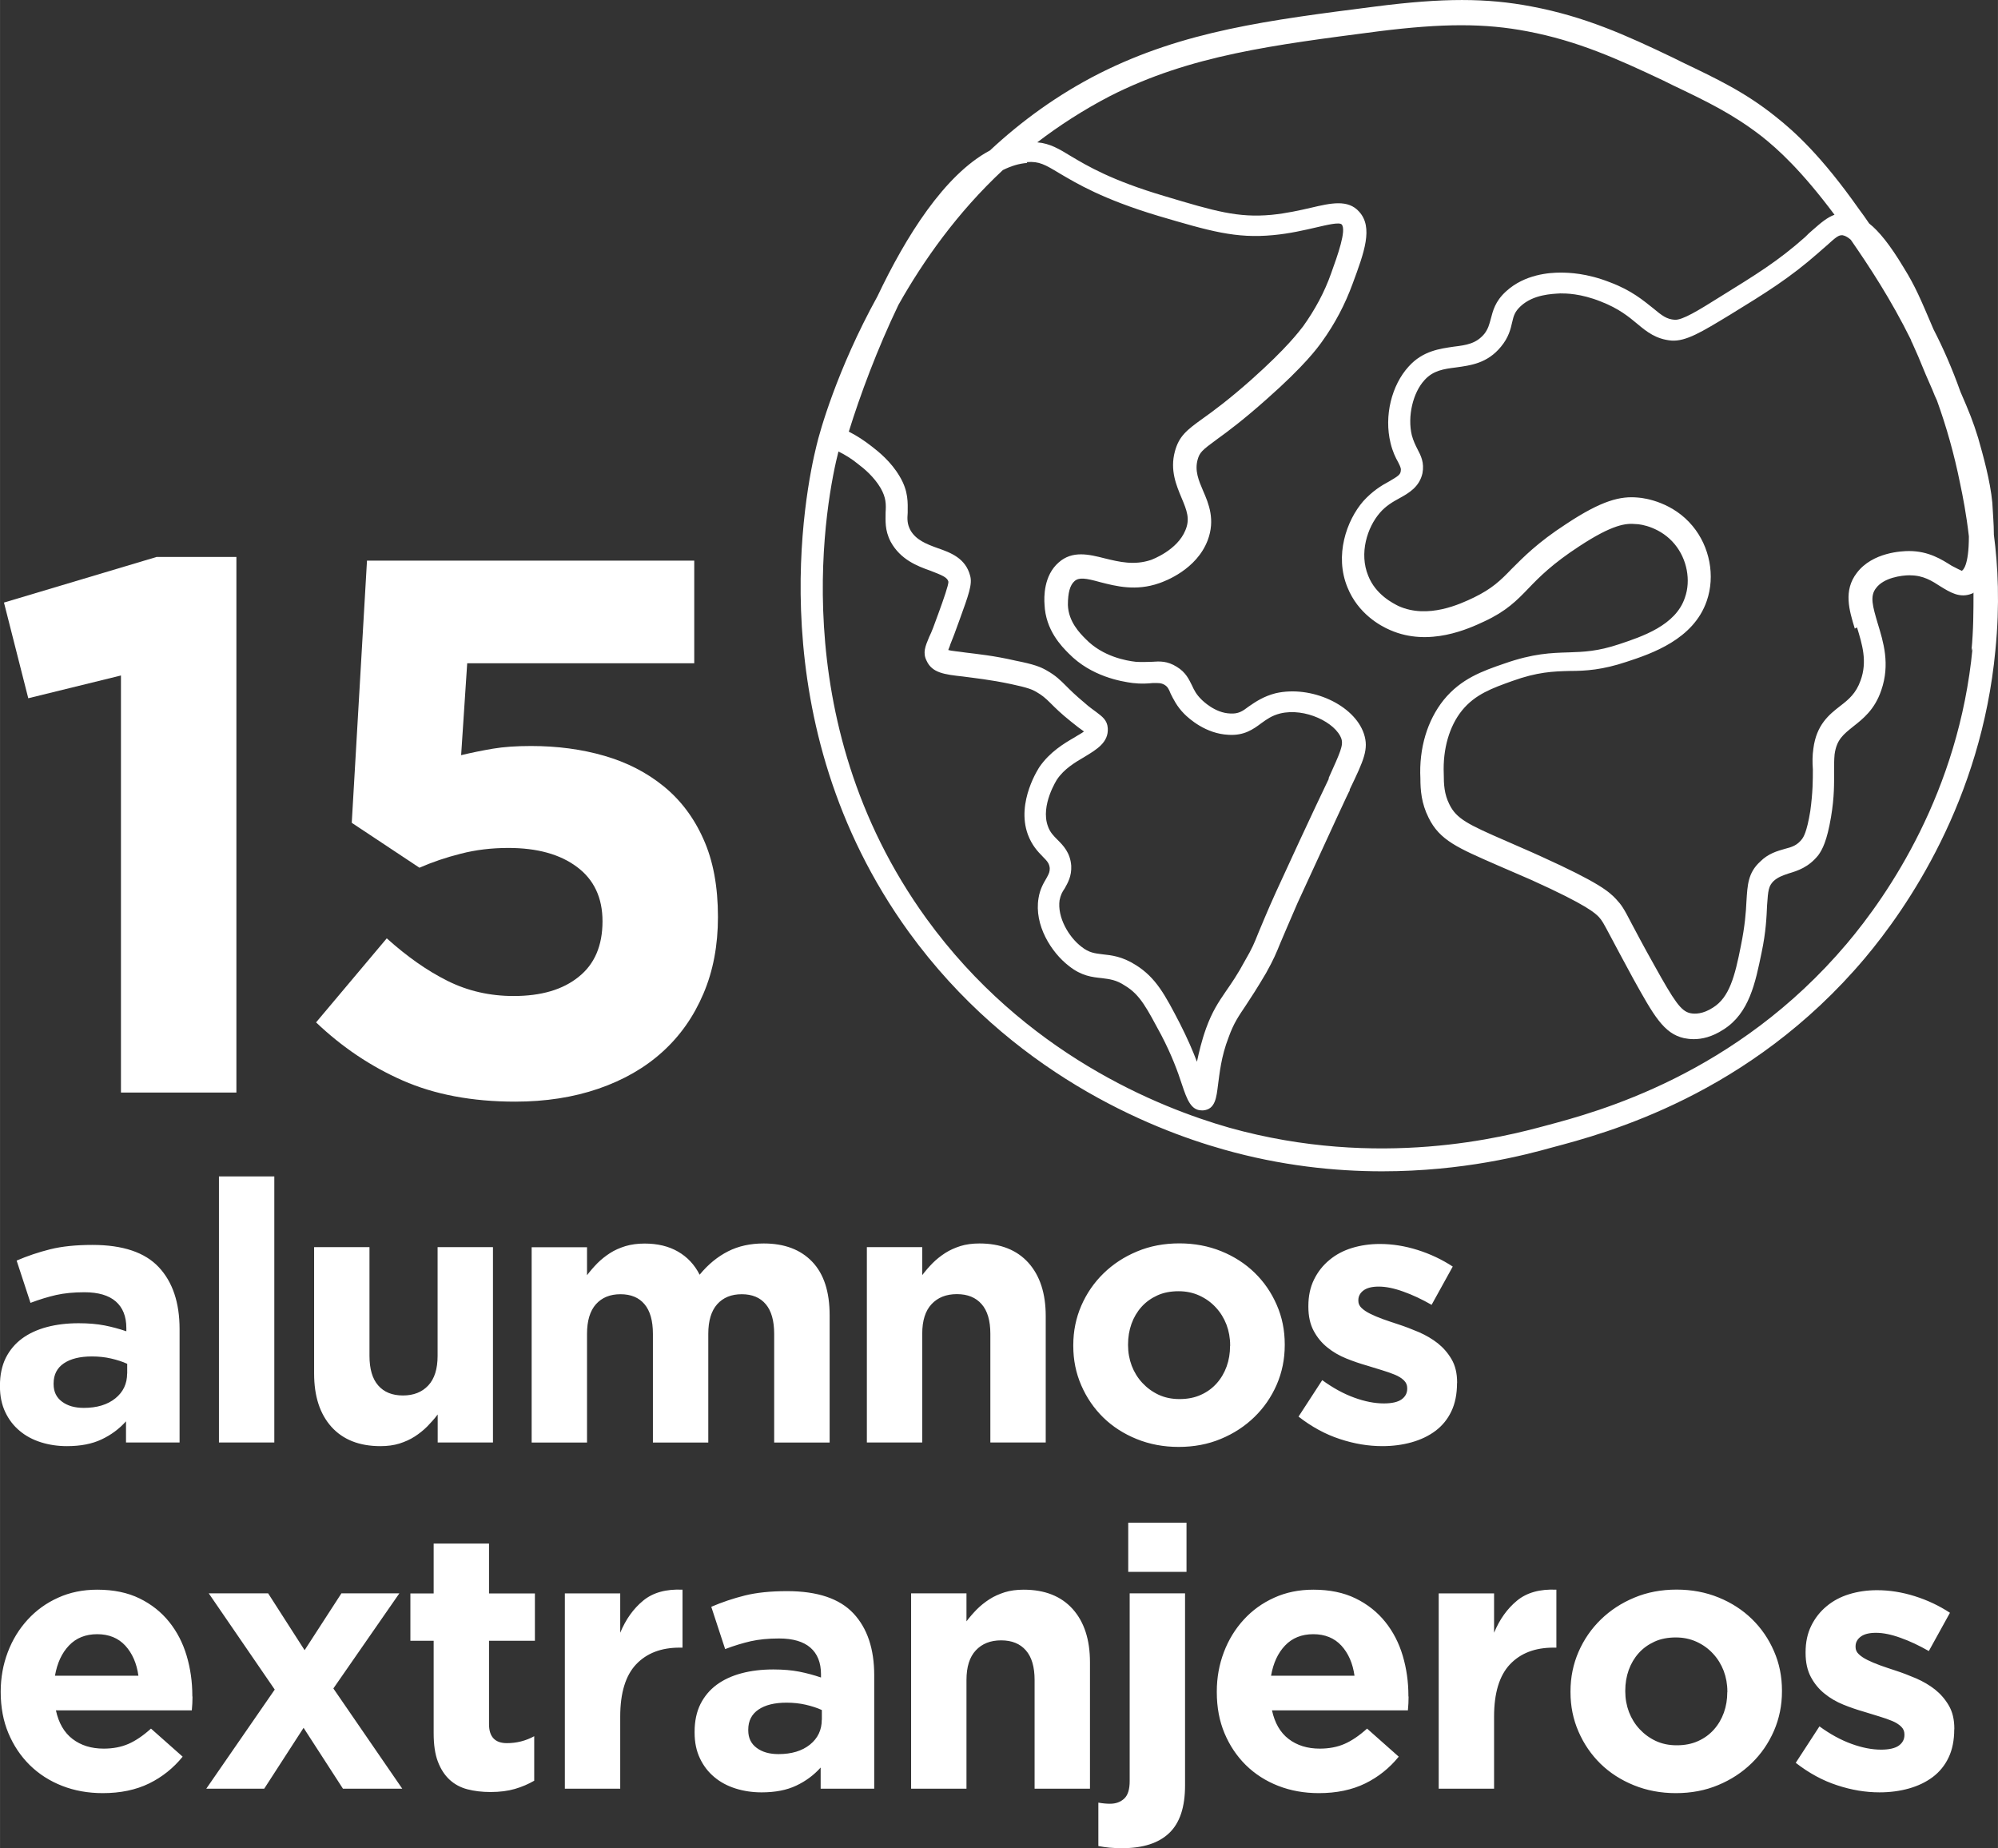<?xml version="1.0" encoding="UTF-8"?>
<!DOCTYPE svg PUBLIC "-//W3C//DTD SVG 1.1//EN" "http://www.w3.org/Graphics/SVG/1.1/DTD/svg11.dtd">
<!-- Creator: CorelDRAW -->
<svg xmlns="http://www.w3.org/2000/svg" xml:space="preserve" width="10.431mm" height="9.647mm" version="1.1" style="shape-rendering:geometricPrecision; text-rendering:geometricPrecision; image-rendering:optimizeQuality; fill-rule:evenodd; clip-rule:evenodd"
viewBox="0 0 233.46 215.92"
 xmlns:xlink="http://www.w3.org/1999/xlink"
 xmlns:xodm="http://www.corel.com/coreldraw/odm/2003">
 <rect x="0" y="0" width="233.46" height="215.92" fill="#333333" stroke="none"/>
 <defs>
  <style type="text/css">
   <![CDATA[
    .fil0 {fill:white;fill-rule:nonzero}
   ]]>
  </style>
 </defs>
 <g id="Capa_x0020_1">
  <path class="fil0" d="M232.98 62.4c0,-1.18 -0.12,-2.43 -0.18,-3.67 -0.24,-2.55 -1.07,-5.51 -1.66,-7.58 -0.59,-1.9 -1.01,-2.96 -2.07,-5.39 -0.95,-2.67 -2.01,-5.09 -3.14,-7.28 -1.54,-3.61 -2.13,-5.03 -3.49,-7.22 -1.6,-2.67 -2.9,-4.26 -4.03,-5.15 -0.41,-0.59 -0.77,-1.13 -1.18,-1.66 -4.38,-6.22 -7.52,-9.06 -9.77,-10.84 -3.55,-2.84 -6.81,-4.38 -10.9,-6.34l-1.07 -0.53c-5.57,-2.67 -10.3,-4.8 -16.52,-5.98 -5.27,-1.01 -10.36,-1.01 -18.24,0 -12.5,1.6 -22.38,2.84 -32.27,7.82 -4.91,2.49 -9.18,5.63 -12.79,9 -5.33,2.84 -9.83,10.07 -13.15,17.05 -4.74,8.59 -6.75,15.87 -7.11,17.41 -1.3,5.21 -6.87,32.45 10.78,56.85 11.9,16.4 28.13,22.98 36.78,25.41 6.69,1.9 13.03,2.55 18.53,2.55 9.47,0 16.7,-1.9 19.84,-2.78 6.28,-1.66 23.04,-6.1 36.54,-22.09 4.98,-5.92 13.62,-18.42 15.28,-36.01 0.53,-5.33 0.3,-9.89 -0.18,-13.5l-0 -0.06zm-15.99 10.9c0.59,1.95 1.24,3.97 0.41,6.22 -0.53,1.48 -1.36,2.19 -2.37,2.96 -1.3,1.01 -2.78,2.19 -3.14,4.98 -0.12,0.83 -0.12,1.6 -0.06,2.43 0,1.24 0,2.67 -0.3,4.86 -0.41,2.55 -0.83,3.08 -0.95,3.26 -0.59,0.77 -1.18,0.95 -2.07,1.18 -0.83,0.24 -1.9,0.53 -2.84,1.48 -1.42,1.3 -1.48,2.72 -1.6,4.62 -0.06,1.3 -0.18,2.9 -0.65,5.21 -0.71,3.61 -1.36,6.04 -3.26,7.22 -1.18,0.77 -2.13,0.77 -2.67,0.65 -1.07,-0.24 -1.84,-1.36 -4.21,-5.63 -1.3,-2.31 -2.07,-3.79 -2.61,-4.8 -0.95,-1.84 -1.18,-2.19 -1.84,-2.9 -0.83,-0.89 -2.07,-1.95 -8.76,-4.98 -1.54,-0.71 -2.84,-1.24 -4.03,-1.78 -4.5,-1.95 -5.86,-2.61 -6.69,-4.32 -0.59,-1.18 -0.65,-2.31 -0.65,-3.55 -0.12,-2.9 0.65,-5.57 2.13,-7.4 1.54,-1.9 3.55,-2.61 5.86,-3.44 2.96,-1.07 4.8,-1.13 6.75,-1.18 1.84,0 3.79,-0.12 6.63,-1.07 2.9,-0.95 7.82,-2.61 9.36,-7.11 1.01,-2.9 0.36,-6.34 -1.66,-8.76 -2.25,-2.72 -5.45,-3.26 -6.4,-3.32 -2.01,-0.18 -4.15,0.3 -8.35,3.08 -3.38,2.19 -5.03,3.91 -6.4,5.27 -1.3,1.36 -2.31,2.31 -4.38,3.32 -1.6,0.77 -5.39,2.55 -8.82,1.01 -0.59,-0.3 -2.67,-1.3 -3.55,-3.55 -1.07,-2.61 -0.12,-5.63 1.36,-7.34 0.71,-0.83 1.54,-1.3 2.31,-1.72 1.07,-0.59 2.31,-1.3 2.67,-2.9 0.24,-1.24 -0.18,-2.07 -0.59,-2.84 -0.24,-0.47 -0.47,-0.95 -0.65,-1.6 -0.53,-2.19 0.12,-4.98 1.48,-6.45 1.01,-1.13 2.25,-1.3 3.67,-1.48 1.72,-0.24 3.67,-0.47 5.27,-2.43 0.89,-1.07 1.13,-2.07 1.3,-2.84 0.18,-0.77 0.3,-1.24 1.01,-1.9 1.48,-1.36 3.61,-1.42 4.62,-1.48 0.65,0 2.37,0 4.74,0.95 2.13,0.83 3.26,1.78 4.26,2.61 1.13,0.95 2.19,1.78 3.97,1.95 1.72,0.12 3.55,-1.01 6.87,-3.02 4.15,-2.55 6.93,-4.26 10.3,-7.22 0.36,-0.3 0.65,-0.59 0.95,-0.83 1.18,-1.07 1.42,-1.24 1.84,-1.24l0 -0c0,0 0.41,0 1.01,0.53 2.13,3.08 4.68,6.93 7.05,11.73 0,0.12 0.06,0.18 0.12,0.3l0.71 1.6c0.65,1.6 1.18,2.84 1.66,3.91 0.18,0.47 0.36,0.89 0.53,1.24 1.07,2.96 2.01,6.22 2.72,9.77 0.3,1.42 0.71,3.49 1.01,6.1 0,3.49 -0.71,3.97 -0.83,4.03l-0 0c0,0 -0.77,-0.36 -1.18,-0.59 -1.13,-0.71 -2.67,-1.72 -4.98,-1.72l0 0c-0.77,0 -4.26,0.12 -6.1,2.55 -1.6,2.07 -0.89,4.38 -0.24,6.51l0.24 -0.12zm-97 -54.36c1.42,-0.12 2.13,0.3 3.79,1.3 2.01,1.18 5.03,3.02 11.55,4.98 6.04,1.78 9.06,2.67 13.44,2.25 1.95,-0.18 3.67,-0.59 4.98,-0.89 1.3,-0.3 2.72,-0.65 3.02,-0.36 0.59,0.65 -0.47,3.61 -1.24,5.74 -0.77,2.19 -1.9,4.26 -3.26,6.16 -0.47,0.59 -1.84,2.49 -6.1,6.28 -2.61,2.31 -4.38,3.61 -5.63,4.5 -1.9,1.36 -2.78,2.07 -3.26,3.85 -0.59,2.19 0.18,3.97 0.77,5.39 0.65,1.54 1.01,2.49 0.47,3.79 -0.95,2.37 -3.91,3.44 -4.03,3.49 -1.95,0.65 -3.67,0.24 -5.39,-0.18 -1.84,-0.47 -3.79,-0.95 -5.39,0.47 -1.78,1.54 -1.72,4.09 -1.66,4.91 0.12,3.02 2.01,4.91 2.84,5.74 2.61,2.67 6.1,3.26 7.46,3.44 1.01,0.12 1.78,0.06 2.37,0 0.77,0 0.95,0 1.3,0.18 0.41,0.24 0.53,0.47 0.77,1.07 0.3,0.59 0.71,1.48 1.6,2.37 0.53,0.53 2.49,2.31 5.15,2.43 1.84,0.12 2.9,-0.65 3.85,-1.36 0.65,-0.47 1.24,-0.89 2.19,-1.13 2.9,-0.71 6.51,1.07 7.16,2.96 0.24,0.77 -0.12,1.54 -1.48,4.56l0 0.12c0,0 -2.01,4.15 -6.16,13.21 -1.13,2.49 -1.66,3.85 -2.07,4.8 -0.47,1.18 -0.71,1.78 -1.54,3.2 -0.89,1.66 -1.6,2.67 -2.25,3.61 -0.89,1.3 -1.6,2.37 -2.31,4.32 -0.53,1.48 -0.83,2.78 -1.07,3.91 -0.47,-1.24 -1.13,-2.78 -2.01,-4.5 -1.72,-3.32 -2.78,-5.33 -5.15,-6.81 -1.6,-1.01 -2.84,-1.13 -3.85,-1.24 -0.95,-0.12 -1.6,-0.18 -2.49,-0.89 -1.48,-1.13 -2.84,-3.44 -2.55,-5.45l0 0.01c0.12,-0.59 0.3,-0.95 0.59,-1.36 0.36,-0.65 0.83,-1.42 0.77,-2.67 -0.12,-1.54 -0.95,-2.37 -1.6,-3.02 -0.47,-0.47 -0.89,-0.89 -1.13,-1.6 -0.89,-2.43 1.07,-5.45 1.07,-5.45 0.83,-1.24 2.13,-2.01 3.26,-2.67 1.36,-0.83 2.78,-1.66 2.67,-3.32 -0.06,-0.95 -0.65,-1.36 -1.36,-1.9 -0.3,-0.24 -0.77,-0.53 -1.36,-1.07 -1.07,-0.89 -1.66,-1.48 -2.13,-1.95 -0.71,-0.71 -1.24,-1.24 -2.31,-1.84 -0.71,-0.41 -1.48,-0.71 -3.61,-1.13 -2.55,-0.59 -4.44,-0.77 -5.86,-0.95 -0.77,-0.12 -1.66,-0.18 -2.01,-0.3 0.06,-0.18 0.18,-0.41 0.24,-0.65 0.24,-0.59 0.59,-1.48 1.07,-2.84 1.07,-2.96 1.54,-4.21 1.24,-5.21 -0.53,-2.01 -2.25,-2.67 -3.79,-3.2 -1.3,-0.47 -2.55,-0.95 -3.2,-2.13 -0.36,-0.71 -0.36,-1.24 -0.3,-2.01 0,-1.13 0.12,-2.49 -0.95,-4.26 -1.01,-1.72 -2.49,-2.9 -3.26,-3.49 -0.83,-0.65 -1.72,-1.24 -2.67,-1.72 1.3,-4.21 3.32,-9.65 5.8,-14.81 2.9,-5.15 6.87,-10.78 12.2,-15.75 0.95,-0.47 1.9,-0.77 2.84,-0.83l-0.06 -0.12zm110.5 56.79c-1.6,16.82 -9.89,28.84 -14.69,34.52 -12.97,15.34 -29.14,19.66 -35.17,21.26 -4.8,1.3 -19.48,5.15 -37.01,0.24 -8.29,-2.37 -23.92,-8.65 -35.35,-24.4 -16.94,-23.39 -11.61,-49.51 -10.3,-54.6 0.83,0.41 1.6,0.89 2.31,1.48 0.71,0.53 1.84,1.48 2.61,2.78 0.65,1.13 0.65,1.9 0.59,2.84 0,0.95 -0.12,2.07 0.59,3.44 1.13,2.07 3.08,2.84 4.62,3.38 1.36,0.53 2.01,0.77 2.13,1.3 0,0.41 -0.53,1.95 -1.18,3.73 -0.47,1.3 -0.77,2.13 -1.07,2.72 -0.47,1.13 -0.77,1.84 -0.3,2.78 0.65,1.42 2.07,1.6 4.26,1.84 1.3,0.18 3.14,0.36 5.63,0.89 1.95,0.41 2.49,0.65 2.9,0.89 0.71,0.41 1.07,0.71 1.72,1.36 0.53,0.53 1.18,1.18 2.37,2.13 0.65,0.53 1.13,0.89 1.48,1.13 0,0 0,0 0.06,0 -0.3,0.24 -0.77,0.47 -1.13,0.71 -1.24,0.71 -2.9,1.72 -4.09,3.44 0,0 -2.78,4.09 -1.36,7.93 0.47,1.24 1.13,1.95 1.72,2.55 0.59,0.59 0.77,0.83 0.83,1.36 0,0.41 -0.06,0.59 -0.36,1.13 -0.3,0.53 -0.77,1.24 -0.95,2.37 -0.53,3.14 1.48,6.34 3.55,7.93 1.48,1.18 2.72,1.3 3.85,1.42 0.89,0.12 1.66,0.18 2.72,0.89 1.78,1.07 2.55,2.67 4.21,5.74 1.24,2.37 1.95,4.32 2.43,5.8 0.59,1.78 1.07,3.02 2.31,3.02 0.06,0 0.12,0 0.18,0 1.42,-0.12 1.54,-1.54 1.72,-2.96 0.18,-1.3 0.36,-3.32 1.24,-5.57 0.59,-1.66 1.18,-2.49 2.01,-3.73 0.59,-0.89 1.36,-2.07 2.37,-3.79 0.89,-1.6 1.18,-2.31 1.66,-3.49 0.41,-0.95 0.95,-2.25 2.01,-4.68 4.15,-9 6.04,-13.15 6.1,-13.15l0 -0.12c1.66,-3.44 2.25,-4.74 1.66,-6.51 -1.13,-3.38 -6.16,-5.68 -10.3,-4.74 -1.42,0.36 -2.37,1.01 -3.14,1.54 -0.77,0.59 -1.24,0.89 -2.19,0.83 -1.78,-0.06 -3.2,-1.48 -3.38,-1.66 -0.59,-0.59 -0.83,-1.07 -1.07,-1.6 -0.36,-0.71 -0.71,-1.54 -1.78,-2.19 -1.13,-0.71 -2.01,-0.65 -2.9,-0.59 -0.53,0 -1.13,0.06 -1.9,0 -1.07,-0.12 -3.85,-0.59 -5.86,-2.67 -0.65,-0.65 -2.01,-2.01 -2.07,-3.97 0,-1.42 0.24,-2.31 0.77,-2.78 0.53,-0.47 1.3,-0.36 3.02,0.12 1.84,0.47 4.15,1.07 6.87,0.12 0.71,-0.24 4.38,-1.6 5.68,-5.03 0.89,-2.37 0.12,-4.26 -0.53,-5.74 -0.53,-1.24 -1.01,-2.37 -0.65,-3.67 0.24,-0.83 0.47,-1.07 2.25,-2.37 1.24,-0.89 3.14,-2.31 5.8,-4.68 4.5,-3.97 5.98,-6.04 6.45,-6.69 1.54,-2.13 2.72,-4.38 3.61,-6.81 1.36,-3.67 2.43,-6.57 0.77,-8.41 -1.3,-1.48 -3.32,-1.01 -5.63,-0.47 -1.3,0.3 -2.84,0.65 -4.62,0.83 -3.91,0.36 -6.57,-0.41 -12.5,-2.19 -6.22,-1.84 -9.06,-3.55 -10.96,-4.68 -1.36,-0.83 -2.43,-1.48 -3.91,-1.6 2.55,-1.95 5.39,-3.79 8.47,-5.39 9.42,-4.8 19.13,-5.98 31.39,-7.58 7.58,-0.95 12.44,-0.95 17.41,0 5.92,1.13 10.48,3.2 15.87,5.74l1.07 0.53c4.09,1.95 7.05,3.38 10.42,5.98 1.95,1.54 4.68,4.03 8.53,9.18 -0.83,0.3 -1.54,0.89 -2.55,1.78 -0.3,0.24 -0.59,0.53 -0.89,0.83 -3.2,2.84 -5.74,4.38 -9.95,6.99 -2.55,1.6 -4.38,2.72 -5.27,2.67 -0.95,-0.06 -1.48,-0.47 -2.55,-1.36 -1.13,-0.89 -2.49,-2.07 -5.03,-3.02 -2.72,-1.07 -4.8,-1.13 -5.8,-1.13 -1.24,0 -4.15,0.18 -6.34,2.19 -1.3,1.18 -1.54,2.31 -1.78,3.2 -0.18,0.65 -0.3,1.18 -0.77,1.78 -0.95,1.13 -2.07,1.3 -3.55,1.48 -1.6,0.24 -3.61,0.47 -5.27,2.31 -2.01,2.19 -2.9,5.8 -2.13,8.94 0.24,1.01 0.59,1.72 0.89,2.25 0.3,0.59 0.36,0.77 0.3,1.07 -0.06,0.41 -0.36,0.59 -1.36,1.18 -0.89,0.47 -1.95,1.13 -3.02,2.31 -1.95,2.25 -3.38,6.34 -1.84,10.07 1.24,3.08 3.85,4.5 4.98,4.98 4.56,2.01 9.24,-0.18 11.01,-1.01 2.55,-1.18 3.79,-2.43 5.15,-3.85 1.3,-1.36 2.84,-2.9 5.92,-4.91 3.97,-2.61 5.51,-2.72 6.63,-2.61 0.65,0 2.96,0.41 4.56,2.37 1.42,1.72 1.9,4.21 1.18,6.22 -1.07,3.26 -5.03,4.56 -7.7,5.45 -2.49,0.83 -4.09,0.89 -5.86,0.95 -2.07,0.06 -4.15,0.12 -7.52,1.3 -2.61,0.89 -5.09,1.78 -7.11,4.26 -1.9,2.37 -2.9,5.63 -2.72,9.18 0,1.36 0.12,2.9 0.95,4.56 1.3,2.67 3.44,3.55 8.05,5.57 1.13,0.47 2.43,1.07 3.97,1.72 6.69,3.02 7.46,3.91 7.88,4.32 0.41,0.47 0.47,0.59 1.42,2.37 0.53,1.01 1.36,2.55 2.61,4.86 2.37,4.26 3.55,6.4 5.92,6.93 0.3,0.06 0.71,0.12 1.13,0.12 0.95,0 2.13,-0.24 3.49,-1.13 3.02,-1.9 3.73,-5.51 4.44,-8.94 0.53,-2.49 0.59,-4.26 0.65,-5.57 0.12,-1.78 0.18,-2.25 0.77,-2.84 0.53,-0.47 1.07,-0.65 1.78,-0.89 1.01,-0.3 2.31,-0.71 3.44,-2.13 0.47,-0.65 1.01,-1.66 1.48,-4.44 0.41,-2.43 0.36,-4.03 0.36,-5.33 0,-0.77 0,-1.36 0.06,-2.01 0.24,-1.72 1.01,-2.31 2.19,-3.26 1.13,-0.89 2.49,-1.95 3.26,-4.21 1.07,-3.08 0.24,-5.68 -0.41,-7.82 -0.59,-2.01 -0.95,-3.2 -0.18,-4.15 0.89,-1.18 2.9,-1.48 3.97,-1.48l0 0.01c1.54,0 2.55,0.65 3.55,1.3 1.07,0.65 2.25,1.42 3.67,0.83 0.06,0 0.12,-0.06 0.18,-0.12 0,2.07 0,4.38 -0.24,6.81l0.12 -0.3z"/>
  <path class="fil0" d="M0.46 70.4l2.84 11.18 10.83 -2.66 0 48.73 13.49 0 0 -62.58 -9.32 0 -17.84 5.33zm40.65 25.74l7.9 5.24c1.48,-0.65 3.09,-1.2 4.84,-1.64 1.75,-0.45 3.59,-0.67 5.55,-0.67 3.37,0 6.05,0.74 8.03,2.23 1.98,1.48 2.97,3.6 2.97,6.33 0,2.86 -0.93,5.03 -2.8,6.51 -1.86,1.5 -4.39,2.23 -7.59,2.23 -2.78,0 -5.36,-0.59 -7.72,-1.77 -2.37,-1.18 -4.73,-2.84 -7.1,-4.97l-8.26 9.82c3.02,2.88 6.39,5.15 10.12,6.79 3.73,1.64 8.11,2.47 13.14,2.47 3.55,0 6.79,-0.5 9.73,-1.51 2.93,-1.01 5.43,-2.44 7.49,-4.31 2.06,-1.86 3.65,-4.13 4.78,-6.79 1.14,-2.66 1.7,-5.65 1.7,-8.97 0,-3.55 -0.56,-6.58 -1.7,-9.1 -1.12,-2.52 -2.68,-4.57 -4.65,-6.17 -1.97,-1.6 -4.26,-2.78 -6.91,-3.55 -2.65,-0.77 -5.5,-1.15 -8.58,-1.15 -1.71,0 -3.19,0.1 -4.44,0.31 -1.24,0.21 -2.48,0.46 -3.73,0.76l0.71 -10.74 26.53 0 0 -11.99 -38.24 0 -1.78 30.62zm-20.13 72.39l0 -13.24c0,-3.1 -0.81,-5.51 -2.43,-7.24 -1.62,-1.73 -4.2,-2.6 -7.75,-2.6 -1.93,0 -3.58,0.17 -4.94,0.51 -1.36,0.34 -2.67,0.78 -3.92,1.32l1.62 4.94c1.05,-0.4 2.05,-0.7 3,-0.92 0.95,-0.21 2.05,-0.32 3.3,-0.32 1.62,0 2.84,0.36 3.66,1.07 0.82,0.71 1.24,1.75 1.24,3.11l0 0.38c-0.82,-0.28 -1.67,-0.51 -2.53,-0.68 -0.87,-0.17 -1.88,-0.26 -3.04,-0.26 -1.36,0 -2.61,0.15 -3.73,0.45 -1.12,0.3 -2.09,0.75 -2.89,1.34 -0.81,0.6 -1.44,1.35 -1.9,2.26 -0.45,0.91 -0.68,1.99 -0.68,3.24l0 0.09c0,1.14 0.21,2.14 0.62,3 0.41,0.87 0.97,1.6 1.68,2.19 0.71,0.6 1.54,1.04 2.49,1.34 0.95,0.3 1.97,0.45 3.04,0.45 1.59,0 2.94,-0.26 4.05,-0.79 1.11,-0.52 2.06,-1.23 2.85,-2.11l0 2.47 6.26 0zm-6.13 -8.05c0,1.19 -0.46,2.16 -1.38,2.9 -0.92,0.74 -2.15,1.11 -3.68,1.11 -1.05,0 -1.9,-0.24 -2.55,-0.73 -0.65,-0.48 -0.98,-1.16 -0.98,-2.04l0 -0.09c0,-1.02 0.4,-1.8 1.19,-2.34 0.79,-0.54 1.89,-0.81 3.28,-0.81 0.79,0 1.54,0.08 2.24,0.24 0.69,0.16 1.33,0.36 1.89,0.62l0 1.15zm17.2 8.05l0 -31.08 -6.47 0 0 31.08 6.47 0zm25.55 0l0 -22.82 -6.47 0 0 12.7c0,1.52 -0.36,2.68 -1.09,3.46 -0.73,0.78 -1.71,1.17 -2.96,1.17 -1.25,0 -2.21,-0.39 -2.89,-1.17 -0.68,-0.77 -1.02,-1.93 -1.02,-3.46l0 -12.7 -6.47 0 0 14.77c0,2.64 0.67,4.71 2.02,6.22 1.35,1.5 3.26,2.26 5.73,2.26 0.82,0 1.56,-0.1 2.21,-0.3 0.65,-0.21 1.25,-0.47 1.79,-0.82 0.54,-0.35 1.03,-0.74 1.47,-1.18 0.44,-0.45 0.85,-0.91 1.22,-1.4l0 3.27 6.47 0zm39.34 0l0 -14.86c0,-2.76 -0.68,-4.84 -2.04,-6.26 -1.36,-1.42 -3.25,-2.13 -5.66,-2.13 -1.56,0 -2.95,0.3 -4.17,0.92 -1.22,0.62 -2.33,1.52 -3.32,2.73 -0.6,-1.18 -1.44,-2.07 -2.53,-2.7 -1.09,-0.63 -2.39,-0.94 -3.9,-0.94 -0.82,0 -1.57,0.1 -2.24,0.3 -0.67,0.21 -1.27,0.47 -1.81,0.82 -0.54,0.35 -1.03,0.74 -1.47,1.18 -0.44,0.45 -0.84,0.91 -1.21,1.4l0 -3.27 -6.47 0 0 22.82 6.47 0 0 -12.7c0,-1.53 0.35,-2.68 1.04,-3.46 0.7,-0.78 1.65,-1.17 2.87,-1.17 1.22,0 2.16,0.39 2.81,1.17 0.65,0.77 0.98,1.93 0.98,3.46l0 12.7 6.47 0 0 -12.7c0,-1.53 0.35,-2.68 1.04,-3.46 0.7,-0.78 1.65,-1.17 2.87,-1.17 1.22,0 2.16,0.39 2.81,1.17 0.65,0.77 0.98,1.93 0.98,3.46l0 12.7 6.47 0zm25.25 0l0 -14.77c0,-2.64 -0.67,-4.71 -2.02,-6.22 -1.35,-1.5 -3.26,-2.26 -5.73,-2.26 -0.82,0 -1.56,0.1 -2.21,0.3 -0.65,0.21 -1.25,0.47 -1.79,0.82 -0.54,0.35 -1.03,0.74 -1.47,1.18 -0.44,0.45 -0.84,0.91 -1.21,1.4l0 -3.27 -6.47 0 0 22.82 6.47 0 0 -12.7c0,-1.53 0.36,-2.68 1.09,-3.46 0.73,-0.78 1.71,-1.17 2.96,-1.17 1.25,0 2.21,0.39 2.89,1.17 0.68,0.77 1.02,1.93 1.02,3.46l0 12.7 6.47 0zm27.93 -11.37l0 -0.09c0,-1.65 -0.31,-3.19 -0.94,-4.62 -0.62,-1.43 -1.48,-2.68 -2.58,-3.75 -1.09,-1.06 -2.39,-1.9 -3.89,-2.51 -1.5,-0.61 -3.14,-0.92 -4.9,-0.92 -1.79,0 -3.44,0.31 -4.94,0.94 -1.5,0.62 -2.81,1.48 -3.92,2.56 -1.11,1.08 -1.97,2.33 -2.6,3.77 -0.62,1.43 -0.94,2.97 -0.94,4.62l0 0.09c0,1.65 0.31,3.18 0.94,4.62 0.62,1.43 1.48,2.68 2.57,3.75 1.09,1.06 2.39,1.9 3.9,2.51 1.5,0.61 3.14,0.92 4.9,0.92 1.79,0 3.44,-0.31 4.94,-0.94 1.5,-0.62 2.81,-1.48 3.92,-2.56 1.11,-1.08 1.97,-2.33 2.6,-3.77 0.62,-1.43 0.94,-2.97 0.94,-4.62zm-6.39 0.09c0,0.85 -0.13,1.65 -0.4,2.4 -0.27,0.75 -0.66,1.41 -1.17,1.98 -0.51,0.57 -1.13,1.02 -1.85,1.34 -0.73,0.33 -1.55,0.49 -2.49,0.49 -0.91,0 -1.72,-0.17 -2.45,-0.51 -0.72,-0.34 -1.35,-0.8 -1.89,-1.38 -0.54,-0.58 -0.95,-1.25 -1.24,-2 -0.28,-0.75 -0.43,-1.55 -0.43,-2.4l0 -0.09c0,-0.85 0.13,-1.65 0.4,-2.41 0.27,-0.75 0.66,-1.41 1.17,-1.98 0.51,-0.57 1.13,-1.01 1.85,-1.34 0.72,-0.33 1.55,-0.49 2.49,-0.49 0.88,0 1.69,0.17 2.43,0.51 0.74,0.34 1.38,0.8 1.92,1.39 0.54,0.58 0.95,1.25 1.24,2 0.28,0.75 0.43,1.55 0.43,2.41l0 0.09zm26.53 4.34l0 -0.09c0,-1.05 -0.21,-1.94 -0.64,-2.68 -0.43,-0.74 -0.97,-1.36 -1.62,-1.88 -0.65,-0.51 -1.39,-0.94 -2.21,-1.3 -0.82,-0.35 -1.63,-0.66 -2.43,-0.92 -0.62,-0.2 -1.21,-0.4 -1.77,-0.6 -0.56,-0.2 -1.04,-0.41 -1.47,-0.62 -0.43,-0.21 -0.77,-0.44 -1.02,-0.68 -0.26,-0.24 -0.38,-0.52 -0.38,-0.83l0 -0.09c0,-0.45 0.2,-0.83 0.6,-1.13 0.4,-0.3 0.99,-0.45 1.79,-0.45 0.82,0 1.77,0.19 2.85,0.58 1.08,0.38 2.18,0.9 3.32,1.55l2.47 -4.47c-1.25,-0.82 -2.62,-1.47 -4.11,-1.94 -1.49,-0.47 -2.96,-0.7 -4.41,-0.7 -1.16,0 -2.25,0.16 -3.26,0.47 -1.01,0.31 -1.89,0.78 -2.64,1.41 -0.75,0.62 -1.35,1.38 -1.79,2.28 -0.44,0.89 -0.66,1.92 -0.66,3.09l0 0.09c0,1.11 0.21,2.04 0.62,2.81 0.41,0.77 0.94,1.41 1.6,1.94 0.65,0.53 1.38,0.95 2.19,1.28 0.81,0.33 1.61,0.6 2.41,0.83 0.62,0.2 1.22,0.38 1.79,0.55 0.57,0.17 1.07,0.35 1.51,0.53 0.44,0.18 0.79,0.41 1.05,0.66 0.26,0.26 0.38,0.55 0.38,0.89l0 0.09c0,0.51 -0.22,0.92 -0.66,1.24 -0.44,0.31 -1.13,0.47 -2.07,0.47 -1.08,0 -2.24,-0.23 -3.47,-0.68 -1.24,-0.45 -2.48,-1.13 -3.73,-2.04l-2.77 4.26c1.53,1.19 3.14,2.07 4.83,2.62 1.69,0.56 3.34,0.83 4.96,0.83 1.22,0 2.36,-0.15 3.43,-0.45 1.06,-0.3 1.99,-0.74 2.79,-1.34 0.79,-0.6 1.41,-1.35 1.85,-2.28 0.44,-0.92 0.66,-2.02 0.66,-3.3zm-147.79 36.62l0 -0.09c0,-1.62 -0.22,-3.17 -0.66,-4.66 -0.44,-1.49 -1.12,-2.81 -2.04,-3.96 -0.92,-1.15 -2.08,-2.07 -3.47,-2.75 -1.39,-0.68 -3.04,-1.02 -4.94,-1.02 -1.67,0 -3.2,0.31 -4.58,0.94 -1.38,0.62 -2.56,1.48 -3.55,2.56 -0.99,1.08 -1.77,2.34 -2.32,3.79 -0.55,1.45 -0.83,2.98 -0.83,4.6l0 0.09c0,1.76 0.3,3.36 0.9,4.79 0.6,1.43 1.43,2.67 2.49,3.72 1.07,1.05 2.33,1.86 3.79,2.43 1.46,0.57 3.04,0.85 4.75,0.85 2.07,0 3.87,-0.38 5.41,-1.13 1.53,-0.75 2.84,-1.8 3.92,-3.13l-3.7 -3.28c-0.91,0.82 -1.79,1.42 -2.64,1.79 -0.85,0.37 -1.82,0.55 -2.89,0.55 -1.45,0 -2.66,-0.38 -3.64,-1.13 -0.98,-0.75 -1.62,-1.87 -1.94,-3.34l15.88 0c0.03,-0.31 0.05,-0.58 0.06,-0.81 0.01,-0.23 0.02,-0.5 0.02,-0.81zm-6.3 -2.43l-9.75 0c0.26,-1.48 0.8,-2.65 1.64,-3.53 0.84,-0.88 1.94,-1.32 3.3,-1.32 1.36,0 2.46,0.45 3.28,1.34 0.82,0.9 1.33,2.07 1.53,3.51zm30.83 13.2l-8.05 -11.71 7.71 -11.11 -6.77 0 -4.3 6.64 -4.26 -6.64 -6.94 0 7.71 11.24 -8 11.58 6.77 0 4.6 -7.11 4.6 7.11 6.94 0zm15.42 -0.94l0 -5.19c-0.99,0.54 -2.06,0.81 -3.19,0.81 -1.39,0 -2.09,-0.74 -2.09,-2.21l0 -9.75 5.36 0 0 -5.53 -5.36 0 0 -5.83 -6.47 0 0 5.83 -2.72 0 0 5.53 2.72 0 0 10.81c0,1.33 0.16,2.44 0.49,3.3 0.33,0.87 0.78,1.57 1.36,2.11 0.58,0.54 1.28,0.92 2.09,1.13 0.81,0.21 1.71,0.32 2.7,0.32 1.08,0 2.03,-0.12 2.85,-0.36 0.82,-0.24 1.57,-0.56 2.26,-0.96zm17.33 -15.54l0 -6.77c-1.93,-0.09 -3.46,0.34 -4.6,1.28 -1.14,0.94 -2.03,2.18 -2.68,3.75l0 -4.6 -6.47 0 0 22.82 6.47 0 0 -8.43c0,-2.75 0.62,-4.78 1.85,-6.09 1.24,-1.31 2.93,-1.96 5.09,-1.96l0.34 0zm22.4 16.48l0 -13.24c0,-3.1 -0.81,-5.51 -2.43,-7.24 -1.62,-1.73 -4.2,-2.6 -7.75,-2.6 -1.93,0 -3.58,0.17 -4.94,0.51 -1.36,0.34 -2.67,0.78 -3.92,1.32l1.62 4.94c1.05,-0.4 2.05,-0.7 3,-0.92 0.95,-0.21 2.05,-0.32 3.3,-0.32 1.62,0 2.84,0.36 3.66,1.07 0.82,0.71 1.24,1.75 1.24,3.11l0 0.38c-0.82,-0.28 -1.67,-0.51 -2.53,-0.68 -0.87,-0.17 -1.88,-0.26 -3.04,-0.26 -1.36,0 -2.61,0.15 -3.73,0.45 -1.12,0.3 -2.09,0.75 -2.89,1.34 -0.81,0.6 -1.44,1.35 -1.9,2.26 -0.45,0.91 -0.68,1.99 -0.68,3.24l0 0.09c0,1.14 0.21,2.14 0.62,3 0.41,0.87 0.97,1.6 1.68,2.19 0.71,0.6 1.54,1.04 2.49,1.34 0.95,0.3 1.97,0.45 3.04,0.45 1.59,0 2.94,-0.26 4.05,-0.79 1.11,-0.52 2.06,-1.23 2.85,-2.11l0 2.47 6.26 0zm-6.13 -8.05c0,1.19 -0.46,2.16 -1.38,2.9 -0.92,0.74 -2.15,1.11 -3.68,1.11 -1.05,0 -1.9,-0.24 -2.55,-0.73 -0.65,-0.48 -0.98,-1.16 -0.98,-2.04l0 -0.09c0,-1.02 0.4,-1.8 1.19,-2.34 0.79,-0.54 1.89,-0.81 3.28,-0.81 0.79,0 1.54,0.08 2.24,0.24 0.69,0.16 1.33,0.36 1.89,0.62l0 1.15zm31.34 8.05l0 -14.77c0,-2.64 -0.67,-4.71 -2.02,-6.22 -1.35,-1.5 -3.26,-2.26 -5.73,-2.26 -0.82,0 -1.56,0.1 -2.21,0.3 -0.65,0.21 -1.25,0.47 -1.79,0.82 -0.54,0.35 -1.03,0.74 -1.47,1.18 -0.44,0.45 -0.84,0.91 -1.21,1.4l0 -3.27 -6.47 0 0 22.82 6.47 0 0 -12.7c0,-1.53 0.36,-2.68 1.09,-3.46 0.73,-0.78 1.71,-1.17 2.96,-1.17 1.25,0 2.21,0.39 2.89,1.17 0.68,0.77 1.02,1.93 1.02,3.46l0 12.7 6.47 0zm11.28 -25.33l0 -5.75 -6.81 0 0 5.75 6.81 0zm-0.17 24.95l0 -22.44 -6.47 0 0 21.93c0,0.97 -0.21,1.65 -0.64,2.05 -0.43,0.4 -0.98,0.6 -1.66,0.6 -0.4,0 -0.85,-0.04 -1.36,-0.13l0 5.07c0.45,0.09 0.89,0.15 1.3,0.19 0.41,0.04 0.92,0.06 1.51,0.06 2.41,0 4.24,-0.59 5.47,-1.77 1.24,-1.18 1.85,-3.03 1.85,-5.56zm26.1 -10.39l0 -0.09c0,-1.62 -0.22,-3.17 -0.66,-4.66 -0.44,-1.49 -1.12,-2.81 -2.04,-3.96 -0.92,-1.15 -2.08,-2.07 -3.47,-2.75 -1.39,-0.68 -3.04,-1.02 -4.94,-1.02 -1.67,0 -3.2,0.31 -4.58,0.94 -1.38,0.62 -2.56,1.48 -3.55,2.56 -0.99,1.08 -1.77,2.34 -2.32,3.79 -0.55,1.45 -0.83,2.98 -0.83,4.6l0 0.09c0,1.76 0.3,3.36 0.9,4.79 0.6,1.43 1.43,2.67 2.49,3.72 1.07,1.05 2.33,1.86 3.79,2.43 1.46,0.57 3.04,0.85 4.75,0.85 2.07,0 3.87,-0.38 5.41,-1.13 1.53,-0.75 2.84,-1.8 3.92,-3.13l-3.7 -3.28c-0.91,0.82 -1.79,1.42 -2.64,1.79 -0.85,0.37 -1.82,0.55 -2.89,0.55 -1.45,0 -2.66,-0.38 -3.64,-1.13 -0.98,-0.75 -1.62,-1.87 -1.94,-3.34l15.88 0c0.03,-0.31 0.05,-0.58 0.06,-0.81 0.01,-0.23 0.02,-0.5 0.02,-0.81zm-6.3 -2.43l-9.75 0c0.26,-1.48 0.8,-2.65 1.64,-3.53 0.84,-0.88 1.94,-1.32 3.3,-1.32 1.36,0 2.46,0.45 3.28,1.34 0.82,0.9 1.33,2.07 1.53,3.51zm23.59 -3.28l0 -6.77c-1.93,-0.09 -3.46,0.34 -4.6,1.28 -1.14,0.94 -2.03,2.18 -2.68,3.75l0 -4.6 -6.47 0 0 22.82 6.47 0 0 -8.43c0,-2.75 0.62,-4.78 1.85,-6.09 1.24,-1.31 2.93,-1.96 5.09,-1.96l0.34 0zm26.36 5.11l0 -0.09c0,-1.65 -0.31,-3.19 -0.94,-4.62 -0.62,-1.43 -1.48,-2.68 -2.58,-3.75 -1.09,-1.06 -2.39,-1.9 -3.89,-2.51 -1.5,-0.61 -3.14,-0.92 -4.9,-0.92 -1.79,0 -3.44,0.31 -4.94,0.94 -1.5,0.62 -2.81,1.48 -3.92,2.56 -1.11,1.08 -1.97,2.33 -2.6,3.77 -0.62,1.43 -0.94,2.97 -0.94,4.62l0 0.09c0,1.65 0.31,3.18 0.94,4.62 0.62,1.43 1.48,2.68 2.57,3.75 1.09,1.06 2.39,1.9 3.9,2.51 1.5,0.61 3.14,0.92 4.9,0.92 1.79,0 3.44,-0.31 4.94,-0.94 1.5,-0.62 2.81,-1.48 3.92,-2.56 1.11,-1.08 1.97,-2.33 2.6,-3.77 0.62,-1.43 0.94,-2.97 0.94,-4.62zm-6.39 0.09c0,0.85 -0.13,1.65 -0.4,2.4 -0.27,0.75 -0.66,1.41 -1.17,1.98 -0.51,0.57 -1.13,1.02 -1.85,1.34 -0.73,0.33 -1.55,0.49 -2.49,0.49 -0.91,0 -1.72,-0.17 -2.45,-0.51 -0.72,-0.34 -1.35,-0.8 -1.89,-1.38 -0.54,-0.58 -0.95,-1.25 -1.24,-2 -0.28,-0.75 -0.43,-1.55 -0.43,-2.4l0 -0.09c0,-0.85 0.13,-1.65 0.4,-2.41 0.27,-0.75 0.66,-1.41 1.17,-1.98 0.51,-0.57 1.13,-1.01 1.85,-1.34 0.72,-0.33 1.55,-0.49 2.49,-0.49 0.88,0 1.69,0.17 2.43,0.51 0.74,0.34 1.38,0.8 1.92,1.39 0.54,0.58 0.95,1.25 1.24,2 0.28,0.75 0.43,1.55 0.43,2.41l0 0.09zm26.53 4.34l0 -0.09c0,-1.05 -0.21,-1.94 -0.64,-2.68 -0.43,-0.74 -0.97,-1.36 -1.62,-1.88 -0.65,-0.51 -1.39,-0.94 -2.21,-1.3 -0.82,-0.35 -1.63,-0.66 -2.43,-0.92 -0.62,-0.2 -1.21,-0.4 -1.77,-0.6 -0.56,-0.2 -1.04,-0.41 -1.47,-0.62 -0.43,-0.21 -0.77,-0.44 -1.02,-0.68 -0.26,-0.24 -0.38,-0.52 -0.38,-0.83l0 -0.09c0,-0.45 0.2,-0.83 0.6,-1.13 0.4,-0.3 0.99,-0.45 1.79,-0.45 0.82,0 1.77,0.19 2.85,0.58 1.08,0.38 2.18,0.9 3.32,1.55l2.47 -4.47c-1.25,-0.82 -2.62,-1.47 -4.11,-1.94 -1.49,-0.47 -2.96,-0.7 -4.41,-0.7 -1.16,0 -2.25,0.16 -3.26,0.47 -1.01,0.31 -1.89,0.78 -2.64,1.41 -0.75,0.62 -1.35,1.38 -1.79,2.28 -0.44,0.89 -0.66,1.92 -0.66,3.09l0 0.09c0,1.11 0.21,2.04 0.62,2.81 0.41,0.77 0.94,1.41 1.6,1.94 0.65,0.53 1.38,0.95 2.19,1.28 0.81,0.33 1.61,0.6 2.41,0.83 0.62,0.2 1.22,0.38 1.79,0.55 0.57,0.17 1.07,0.35 1.51,0.53 0.44,0.18 0.79,0.41 1.05,0.66 0.26,0.26 0.38,0.55 0.38,0.89l0 0.09c0,0.51 -0.22,0.92 -0.66,1.24 -0.44,0.31 -1.13,0.47 -2.07,0.47 -1.08,0 -2.24,-0.23 -3.47,-0.68 -1.24,-0.45 -2.48,-1.13 -3.73,-2.04l-2.77 4.26c1.53,1.19 3.14,2.07 4.83,2.62 1.69,0.56 3.34,0.83 4.96,0.83 1.22,0 2.36,-0.15 3.43,-0.45 1.06,-0.3 1.99,-0.74 2.79,-1.34 0.79,-0.6 1.41,-1.35 1.85,-2.28 0.44,-0.92 0.66,-2.02 0.66,-3.3z"/>
 </g>
</svg>
